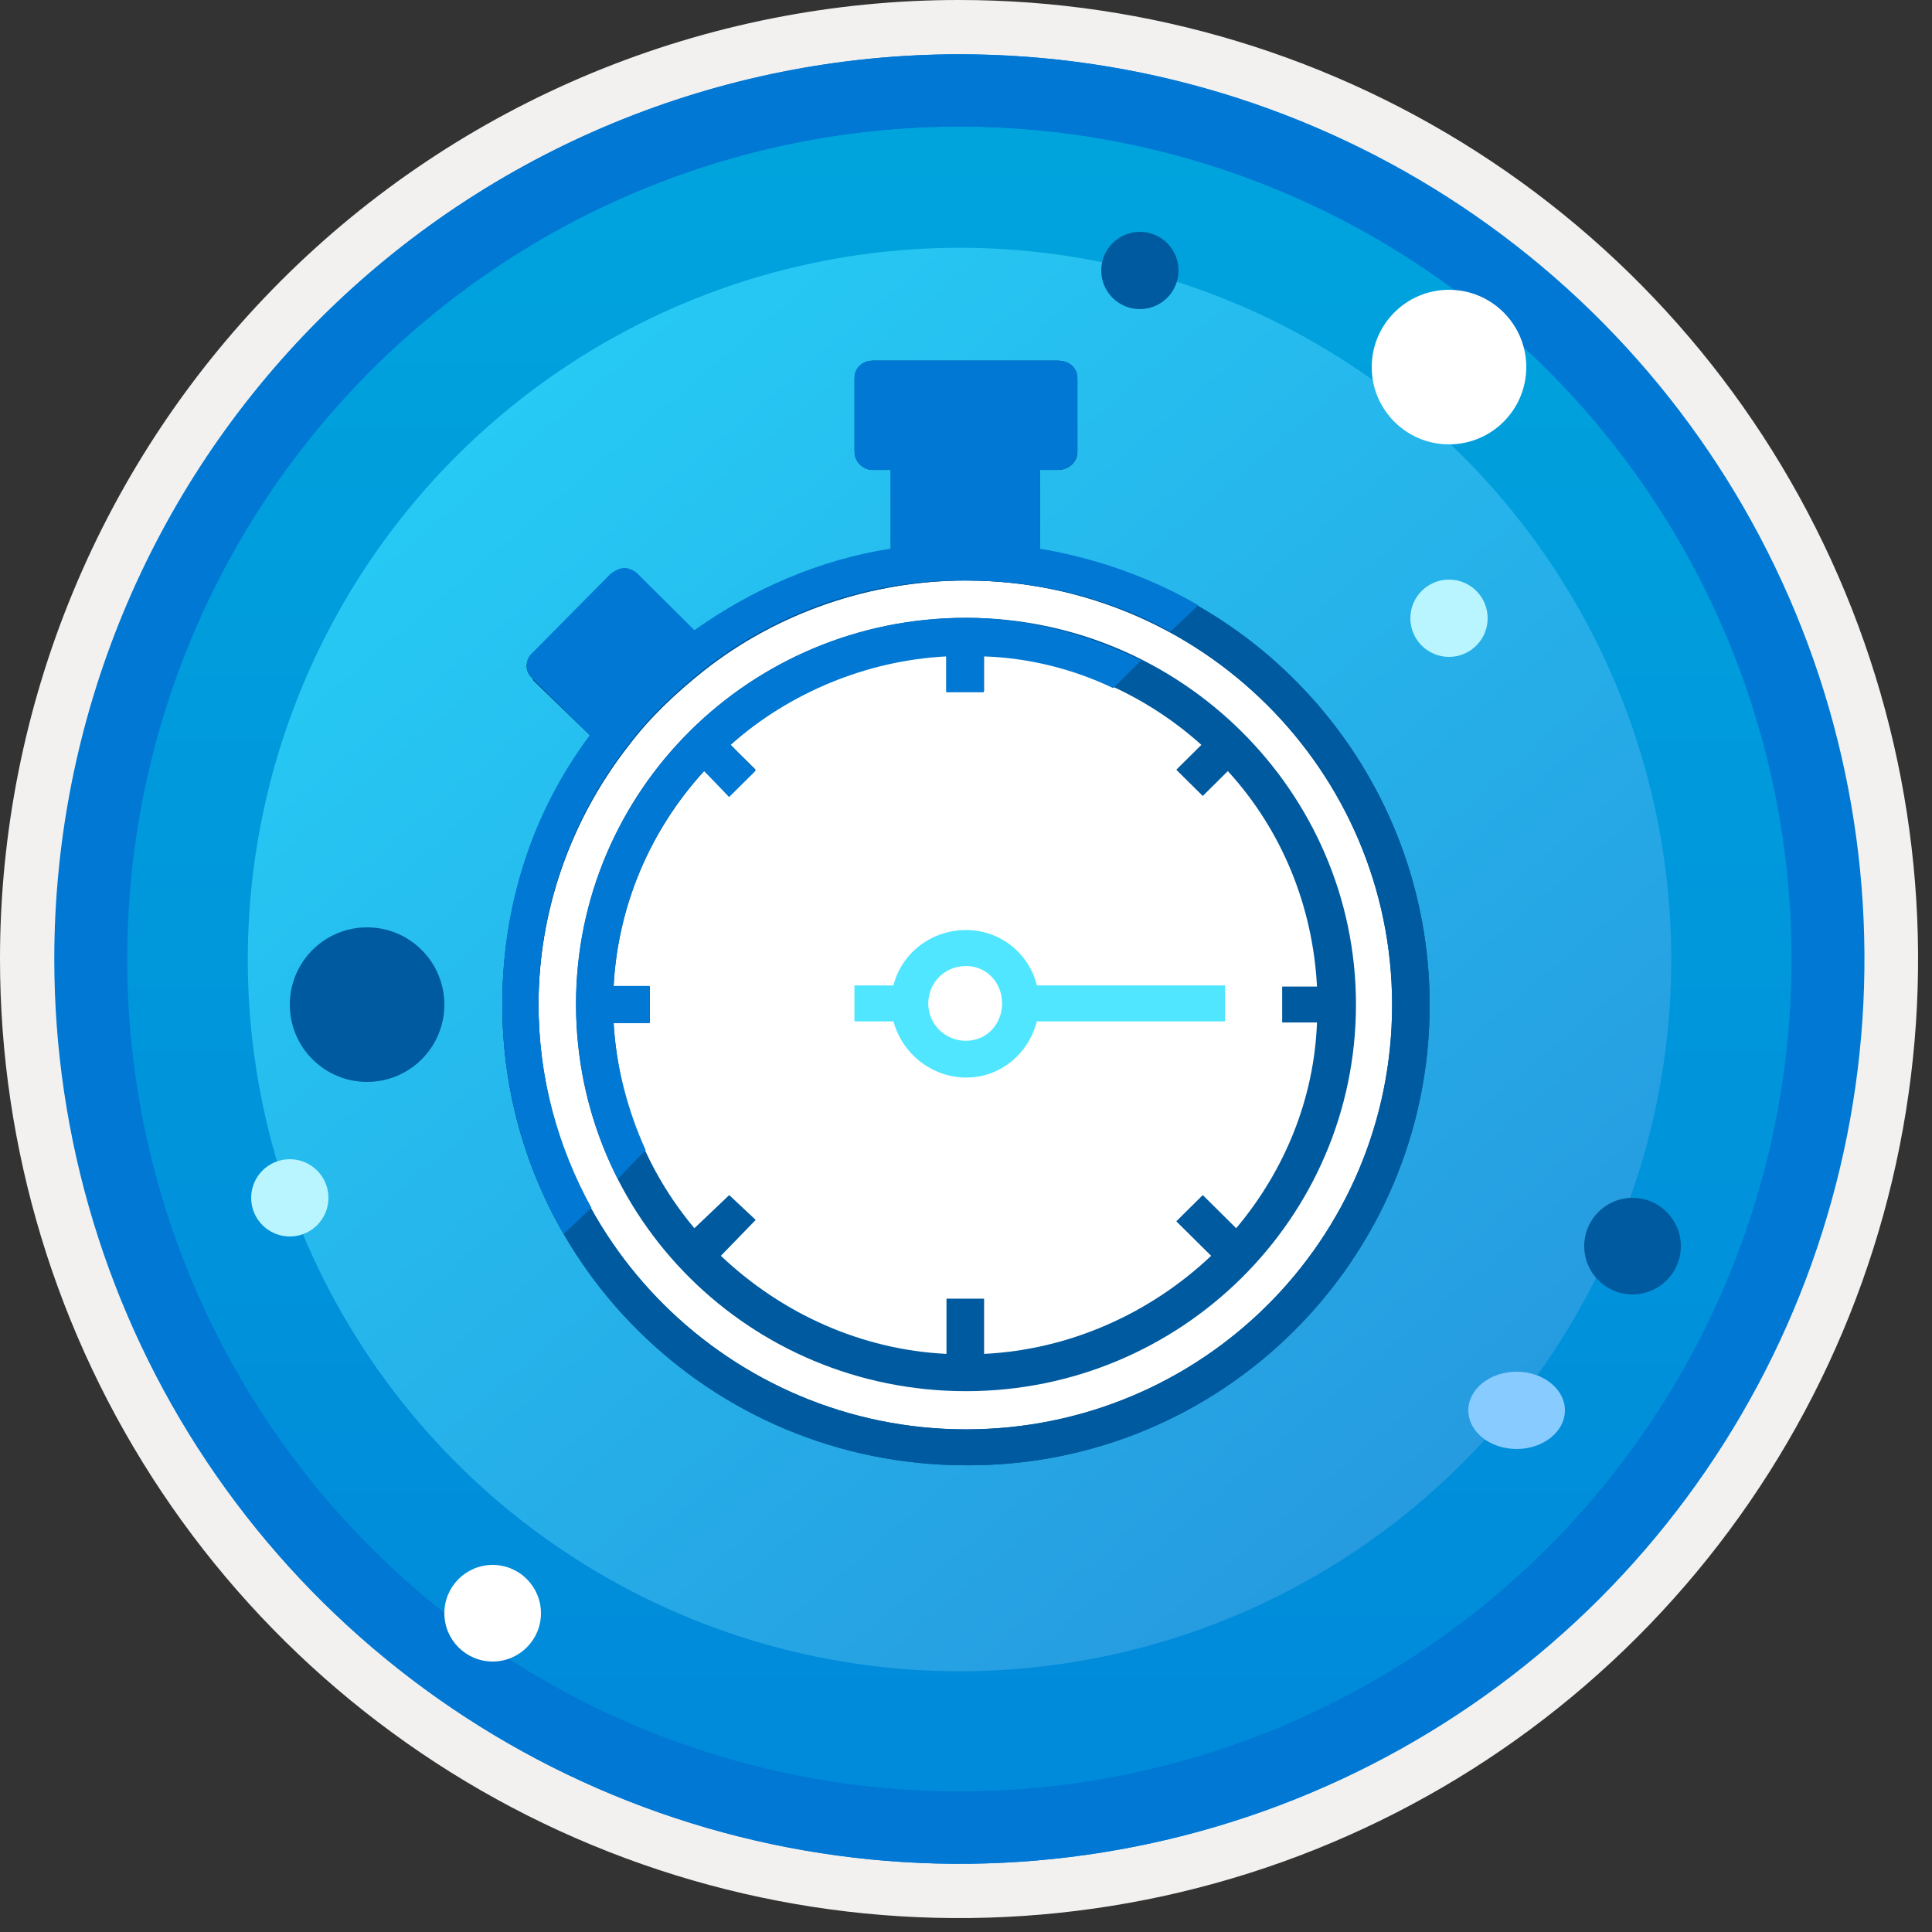 <?xml version="1.0" encoding="UTF-8" standalone="no"?>
<!DOCTYPE svg PUBLIC "-//W3C//DTD SVG 1.1//EN" "http://www.w3.org/Graphics/SVG/1.1/DTD/svg11.dtd">
<svg width="100%" height="100%" viewBox="0 0 100 100" version="1.1" xmlns="http://www.w3.org/2000/svg" xmlns:xlink="http://www.w3.org/1999/xlink" xml:space="preserve" xmlns:serif="http://www.serif.com/" style="fill-rule:evenodd;clip-rule:evenodd;stroke-linejoin:round;stroke-miterlimit:2;">
    <rect x="0" y="0" width="100" height="100" fill="#333333" stroke="none"/>
    <path d="M49.64,96.45C40.382,96.45 31.332,93.705 23.634,88.561C15.936,83.418 9.936,76.107 6.393,67.553C2.85,59 1.923,49.588 3.73,40.508C5.536,31.428 9.994,23.087 16.54,16.54C23.087,9.994 31.428,5.536 40.508,3.729C49.588,1.923 59,2.85 67.554,6.393C76.107,9.936 83.418,15.936 88.561,23.634C93.705,31.332 96.45,40.382 96.45,49.64C96.451,55.787 95.24,61.874 92.888,67.554C90.536,73.233 87.088,78.394 82.741,82.741C78.394,87.087 73.234,90.535 67.554,92.888C61.875,95.24 55.787,96.45 49.64,96.45Z" style="fill:url(#_Linear1);fill-rule:nonzero;"/>
    <g transform="matrix(0.787,0,0,0.787,10.598,10.598)">
        <path d="M49.64,96.45C40.382,96.45 31.332,93.705 23.634,88.561C15.936,83.418 9.936,76.107 6.393,67.553C2.85,59 1.923,49.588 3.73,40.508C5.536,31.428 9.994,23.087 16.54,16.54C23.087,9.994 31.428,5.536 40.508,3.729C49.588,1.923 59,2.85 67.554,6.393C76.107,9.936 83.418,15.936 88.561,23.634C93.705,31.332 96.45,40.382 96.45,49.64C96.451,55.787 95.24,61.874 92.888,67.554C90.536,73.233 87.088,78.394 82.741,82.741C78.394,87.087 73.234,90.535 67.554,92.888C61.875,95.24 55.787,96.45 49.64,96.45Z" style="fill:url(#_Linear2);fill-rule:nonzero;"/>
    </g>
    <path d="M95.54,49.64C95.54,58.718 92.848,67.593 87.805,75.141C82.761,82.689 75.592,88.572 67.205,92.046C58.818,95.52 49.589,96.429 40.685,94.658C31.782,92.887 23.603,88.515 17.184,82.096C10.765,75.677 6.393,67.498 4.622,58.595C2.851,49.691 3.76,40.462 7.234,32.075C10.708,23.688 16.591,16.519 24.139,11.476C31.688,6.432 40.562,3.74 49.64,3.74C55.668,3.74 61.636,4.927 67.205,7.234C72.774,9.541 77.834,12.922 82.096,17.184C86.359,21.446 89.739,26.506 92.046,32.075C94.353,37.644 95.54,43.612 95.54,49.64ZM49.64,0C59.458,0 69.055,2.911 77.219,8.366C85.382,13.82 91.744,21.573 95.501,30.644C99.259,39.714 100.242,49.695 98.326,59.324C96.411,68.954 91.683,77.799 84.741,84.741C77.799,91.683 68.954,96.411 59.324,98.326C49.695,100.242 39.714,99.259 30.644,95.501C21.573,91.744 13.82,85.382 8.366,77.219C2.911,69.055 0,59.458 0,49.64C-0.001,43.121 1.283,36.666 3.777,30.643C6.271,24.62 9.928,19.147 14.538,14.538C19.147,9.928 24.62,6.271 30.643,3.777C36.666,1.283 43.121,-0.001 49.64,0Z" style="fill:rgb(242,241,240);"/>
    <path d="M92.73,49.64C92.73,58.163 90.202,66.494 85.468,73.58C80.733,80.666 74.003,86.189 66.129,89.45C58.256,92.711 49.592,93.565 41.233,91.902C32.875,90.24 25.197,86.136 19.17,80.109C13.144,74.083 9.04,66.405 7.378,58.047C5.715,49.688 6.568,41.024 9.83,33.15C13.091,25.277 18.614,18.547 25.7,13.812C32.786,9.077 41.117,6.55 49.64,6.55C55.298,6.55 60.902,7.664 66.13,9.829C71.358,11.995 76.108,15.169 80.11,19.17C84.111,23.171 87.285,27.922 89.45,33.15C91.616,38.378 92.73,43.981 92.73,49.64ZM49.64,2.81C58.902,2.81 67.956,5.557 75.657,10.702C83.358,15.848 89.36,23.162 92.905,31.719C96.449,40.276 97.377,49.692 95.57,58.776C93.763,67.86 89.303,76.205 82.753,82.754C76.204,89.303 67.86,93.763 58.776,95.57C49.692,97.377 40.276,96.45 31.718,92.905C23.161,89.361 15.848,83.359 10.702,75.657C5.556,67.956 2.81,58.902 2.81,49.64C2.811,37.22 7.745,25.31 16.527,16.528C25.309,7.746 37.22,2.811 49.64,2.81L49.64,2.81Z" style="fill:rgb(0,120,212);"/>
    <path d="M92.764,49.64C92.764,58.163 90.237,66.494 85.502,73.58C80.767,80.666 74.037,86.189 66.164,89.45C58.29,92.711 49.626,93.565 41.267,91.902C32.909,90.24 25.231,86.136 19.205,80.109C13.178,74.083 9.074,66.405 7.412,58.047C5.749,49.688 6.602,41.024 9.864,33.15C13.125,25.277 18.648,18.547 25.734,13.812C32.82,9.077 41.151,6.55 49.674,6.55C55.333,6.55 60.936,7.664 66.164,9.829C71.392,11.995 76.142,15.169 80.144,19.17C84.145,23.171 87.319,27.922 89.484,33.15C91.65,38.378 92.764,43.981 92.764,49.64ZM49.674,2.81C58.936,2.81 67.99,5.557 75.691,10.702C83.392,15.848 89.395,23.162 92.939,31.719C96.484,40.276 97.411,49.692 95.604,58.776C93.797,67.86 89.337,76.205 82.788,82.754C76.238,89.303 67.894,93.763 58.81,95.57C49.726,97.377 40.31,96.45 31.753,92.905C23.196,89.361 15.882,83.359 10.736,75.657C5.59,67.956 2.844,58.902 2.844,49.64C2.845,37.22 7.779,25.31 16.561,16.528C25.343,7.746 37.254,2.811 49.674,2.81L49.674,2.81Z" style="fill:rgb(0,120,212);"/>
    <path d="M73,32C73,30.895 73.895,30 75,30C76.105,30 77,30.895 77,32C77,33.105 76.105,34 75,34C73.895,34 73,33.105 73,32Z" style="fill:rgb(185,245,255);"/>
    <path d="M71,19C71,16.791 72.791,15 75,15C77.209,15 79,16.791 79,19C79,21.209 77.209,23 75,23C72.791,23 71,21.209 71,19Z" style="fill:white;"/>
    <path d="M15,52C15,49.791 16.791,48 19,48C21.209,48 23,49.791 23,52C23,54.209 21.209,56 19,56C16.791,56 15,54.209 15,52Z" style="fill:rgb(0,90,159);"/>
    <path d="M23,83.5C23,82.119 24.119,81 25.5,81C26.881,81 28,82.119 28,83.5C28,84.88 26.881,86 25.5,86C24.119,86 23,84.88 23,83.5Z" style="fill:white;"/>
    <path d="M13,62C13,60.895 13.895,60 15,60C16.105,60 17,60.895 17,62C17,63.105 16.105,64 15,64C13.895,64 13,63.105 13,62Z" style="fill:rgb(185,245,255);"/>
    <path d="M82,64.5C82,63.119 83.119,62 84.5,62C85.88,62 87,63.119 87,64.5C87,65.881 85.88,67 84.5,67C83.119,67 82,65.881 82,64.5Z" style="fill:rgb(0,90,159);"/>
    <path d="M57,14C57,12.895 57.896,12 59,12C60.104,12 61,12.895 61,14C61,15.105 60.104,16 59,16C57.896,16 57,15.105 57,14Z" style="fill:rgb(0,90,159);"/>
    <path d="M76,73C76,71.896 77.119,71 78.5,71C79.881,71 81,71.896 81,73C81,74.105 79.881,75 78.5,75C77.119,75 76,74.105 76,73Z" style="fill:rgb(136,203,255);"/>
    <g transform="matrix(1,0,0,1,0,-2.33)">
        <path d="M50,76.555C37.587,76.483 27.555,66.531 27.483,54.217C27.483,49.277 29.143,44.408 32.246,40.541C33.401,39.038 34.7,37.75 36.216,36.604C40.185,33.525 45.02,31.879 50,31.879C62.413,31.879 72.517,41.902 72.517,54.217C72.517,66.531 62.413,76.555 50,76.555Z" style="fill:white;"/>
        <path d="M50.195,72.964C39.828,72.964 31.476,64.591 31.476,54.358C31.404,50.207 32.844,46.2 35.364,42.908C36.371,41.691 37.451,40.618 38.676,39.616C41.987,37.112 46.019,35.681 50.195,35.753C60.562,35.753 68.914,44.053 68.914,54.358C68.914,64.591 60.562,72.964 50.195,72.964Z" style="fill:white;"/>
        <rect x="45.391" y="22.373" width="9.325" height="3.274" style="fill:rgb(0,90,159);"/>
        <path d="M47.722,26.175L52.278,26.175L52.278,30.717C51.482,30.717 50.76,30.646 49.964,30.646C49.24,30.646 48.518,30.717 47.722,30.717L47.722,26.175Z" style="fill:rgb(0,90,159);"/>
        <path d="M32.307,33.78L34.583,36.048C33.516,36.899 32.52,37.891 31.596,38.955L29.391,36.686L32.307,33.78Z" style="fill:rgb(0,90,159);"/>
        <path d="M49.994,56.201C48.912,56.201 48.046,55.34 48.046,54.265C48.046,53.191 48.912,52.33 49.994,52.33C51.074,52.33 51.868,53.191 51.868,54.265C51.868,55.34 51.074,56.201 49.994,56.201ZM49.994,50.467C48.263,50.467 46.677,51.614 46.244,53.334L44.225,53.334L44.225,55.198L46.244,55.198C46.821,57.275 48.912,58.494 50.93,57.992C52.3,57.634 53.31,56.559 53.67,55.198L63.404,55.198L63.404,53.334L53.67,53.334C53.238,51.614 51.724,50.467 49.994,50.467Z" style="fill:rgb(80,230,255);"/>
        <g>
            <g>
                <path d="M50,76.313C37.82,76.313 27.873,66.438 27.873,54.344C27.873,49.48 29.532,44.756 32.559,40.892C33.64,39.461 35.009,38.173 36.451,37.028C40.271,34.023 45.099,32.377 50,32.377C62.18,32.377 72.055,42.252 72.055,54.344C72.055,66.509 62.18,76.313 50,76.313ZM32.343,34.094L34.432,36.17C33.424,37.028 32.559,37.959 31.693,38.889L29.604,36.814L32.343,34.094ZM48.055,26.653L51.873,26.653L51.873,30.588C51.297,30.517 50.649,30.517 50,30.517C49.352,30.517 48.703,30.517 48.055,30.588L48.055,26.653ZM46.108,22.86L53.82,22.86L53.82,24.793L46.108,24.793L46.108,22.86ZM53.82,30.803L53.82,26.653L54.757,26.653C55.333,26.653 55.765,26.224 55.765,25.722L55.765,21.93C55.765,21.358 55.333,21 54.757,21L45.171,21C44.667,21 44.235,21.358 44.235,21.93L44.235,25.722C44.235,26.224 44.667,26.653 45.171,26.653L46.108,26.653L46.108,30.803C42.432,31.376 38.973,32.807 35.945,35.025L32.991,32.091C32.847,31.876 32.559,31.805 32.343,31.805C32.055,31.805 31.837,31.876 31.621,32.091L27.585,36.17C27.153,36.528 27.153,37.1 27.585,37.457L27.585,37.529L30.54,40.391C27.513,44.47 26,49.336 26,54.344C26,67.512 36.739,78.173 50,78.173C63.261,78.244 74,67.512 74,54.344C74,42.681 65.496,32.663 53.82,30.803Z" style="fill:rgb(0,90,159);"/>
            </g>
            <path d="M50,76.313C37.82,76.313 27.873,66.438 27.873,54.344C27.873,49.48 29.532,44.756 32.559,40.892C33.64,39.461 35.009,38.173 36.451,37.028C40.271,34.023 45.099,32.377 50,32.377C62.18,32.377 72.055,42.252 72.055,54.344C72.055,66.509 62.18,76.313 50,76.313ZM32.343,34.094L34.432,36.17C33.424,37.028 32.559,37.959 31.693,38.889L29.604,36.814L32.343,34.094ZM48.055,26.653L51.873,26.653L51.873,30.588C51.297,30.517 50.649,30.517 50,30.517C49.352,30.517 48.703,30.517 48.055,30.588L48.055,26.653ZM46.108,22.86L53.82,22.86L53.82,24.793L46.108,24.793L46.108,22.86ZM53.82,30.803L53.82,26.653L54.757,26.653C55.333,26.653 55.765,26.224 55.765,25.722L55.765,21.93C55.765,21.358 55.333,21 54.757,21L45.171,21C44.667,21 44.235,21.358 44.235,21.93L44.235,25.722C44.235,26.224 44.667,26.653 45.171,26.653L46.108,26.653L46.108,30.803C42.432,31.376 38.973,32.807 35.945,35.025L32.991,32.091C32.847,31.876 32.559,31.805 32.343,31.805C32.055,31.805 31.837,31.876 31.621,32.091L27.585,36.17C27.153,36.528 27.153,37.1 27.585,37.457L27.585,37.529L30.54,40.391C27.513,44.47 26,49.336 26,54.344C26,67.512 36.739,78.173 50,78.173C63.261,78.244 74,67.512 74,54.344C74,42.681 65.496,32.663 53.82,30.803Z" style="fill:rgb(0,90,159);"/>
        </g>
        <path d="M68.167,55.252C68.023,59.183 66.509,62.899 63.986,65.902L62.255,64.187L60.885,65.545L62.688,67.331C59.516,70.334 55.335,72.193 50.937,72.407L50.937,69.548L48.99,69.548L48.99,72.407C44.593,72.193 40.484,70.334 37.312,67.331L39.115,65.473L37.745,64.187L35.942,65.902C33.419,62.899 31.977,59.183 31.761,55.252L33.636,55.252L33.636,53.393L31.761,53.393C31.977,49.247 33.636,45.316 36.447,42.242L37.745,43.529L39.115,42.171L37.817,40.884C40.916,38.096 44.881,36.452 48.99,36.237L48.99,38.096L50.937,38.096L50.937,36.237C55.119,36.452 59.083,38.096 62.183,40.884L60.885,42.171L62.255,43.529L63.553,42.242C66.365,45.316 67.951,49.247 68.167,53.393L66.365,53.393L66.365,55.252L68.167,55.252ZM50,34.308C38.825,34.308 29.815,43.243 29.815,54.322C29.815,65.401 38.825,74.337 50,74.337C61.102,74.337 70.185,65.401 70.185,54.322C70.185,43.315 61.102,34.308 50,34.308Z" style="fill:rgb(0,90,159);"/>
        <path d="M29.17,66.204L30.611,64.845C28.882,61.699 27.873,58.121 27.873,54.26C27.873,49.395 29.531,44.675 32.557,40.813C33.638,39.382 35.007,38.094 36.448,36.95C40.267,33.947 45.094,32.301 49.994,32.373C53.812,32.373 57.487,33.302 60.585,35.019L62.027,33.66C59.577,32.229 56.767,31.228 53.812,30.727L53.812,26.651L54.749,26.651C55.326,26.651 55.758,26.222 55.758,25.649L55.758,21.859C55.758,21.358 55.326,21 54.749,21L45.166,21C44.662,21 44.229,21.358 44.229,21.859L44.229,25.649C44.229,26.222 44.662,26.651 45.166,26.651L46.103,26.651L46.103,30.727C42.428,31.3 38.969,32.802 35.943,34.948L32.989,32.015C32.845,31.872 32.557,31.729 32.341,31.729C32.053,31.729 31.836,31.872 31.62,32.015L27.585,36.092C27.153,36.45 27.153,37.022 27.585,37.451L30.539,40.384C27.513,44.389 26,49.253 26,54.26C26,58.623 27.153,62.7 29.17,66.204Z" style="fill:rgb(0,120,212);"/>
        <path d="M31.759,55.289L33.632,55.289L33.632,53.362L31.759,53.362C31.975,49.223 33.632,45.297 36.441,42.229L37.738,43.585L39.106,42.229L37.81,40.873C40.908,38.162 44.869,36.52 48.975,36.306L48.975,38.162L50.92,38.162L50.92,36.306C53.225,36.377 55.53,36.948 57.618,37.947L59.06,36.52C56.323,35.164 53.225,34.308 49.983,34.308C38.819,34.308 29.815,43.3 29.815,54.289C29.815,57.572 30.607,60.64 31.975,63.352L33.416,61.854C32.48,59.785 31.903,57.572 31.759,55.289Z" style="fill:rgb(0,120,212);"/>
    </g>
    <defs>
        <linearGradient id="_Linear1" x1="0" y1="0" x2="1" y2="0" gradientUnits="userSpaceOnUse" gradientTransform="matrix(3.983,145.768,-145.768,3.983,47.87,-15.153)"><stop offset="0" style="stop-color:rgb(0,171,222);stop-opacity:1"/><stop offset="1" style="stop-color:rgb(0,126,216);stop-opacity:1"/></linearGradient>
        <linearGradient id="_Linear2" x1="0" y1="0" x2="1" y2="0" gradientUnits="userSpaceOnUse" gradientTransform="matrix(59.553,72.031,-72.031,59.553,17.174,15.495)"><stop offset="0" style="stop-color:rgb(38,202,244);stop-opacity:1"/><stop offset="1" style="stop-color:rgb(38,155,224);stop-opacity:1"/></linearGradient>
    </defs>
</svg>
